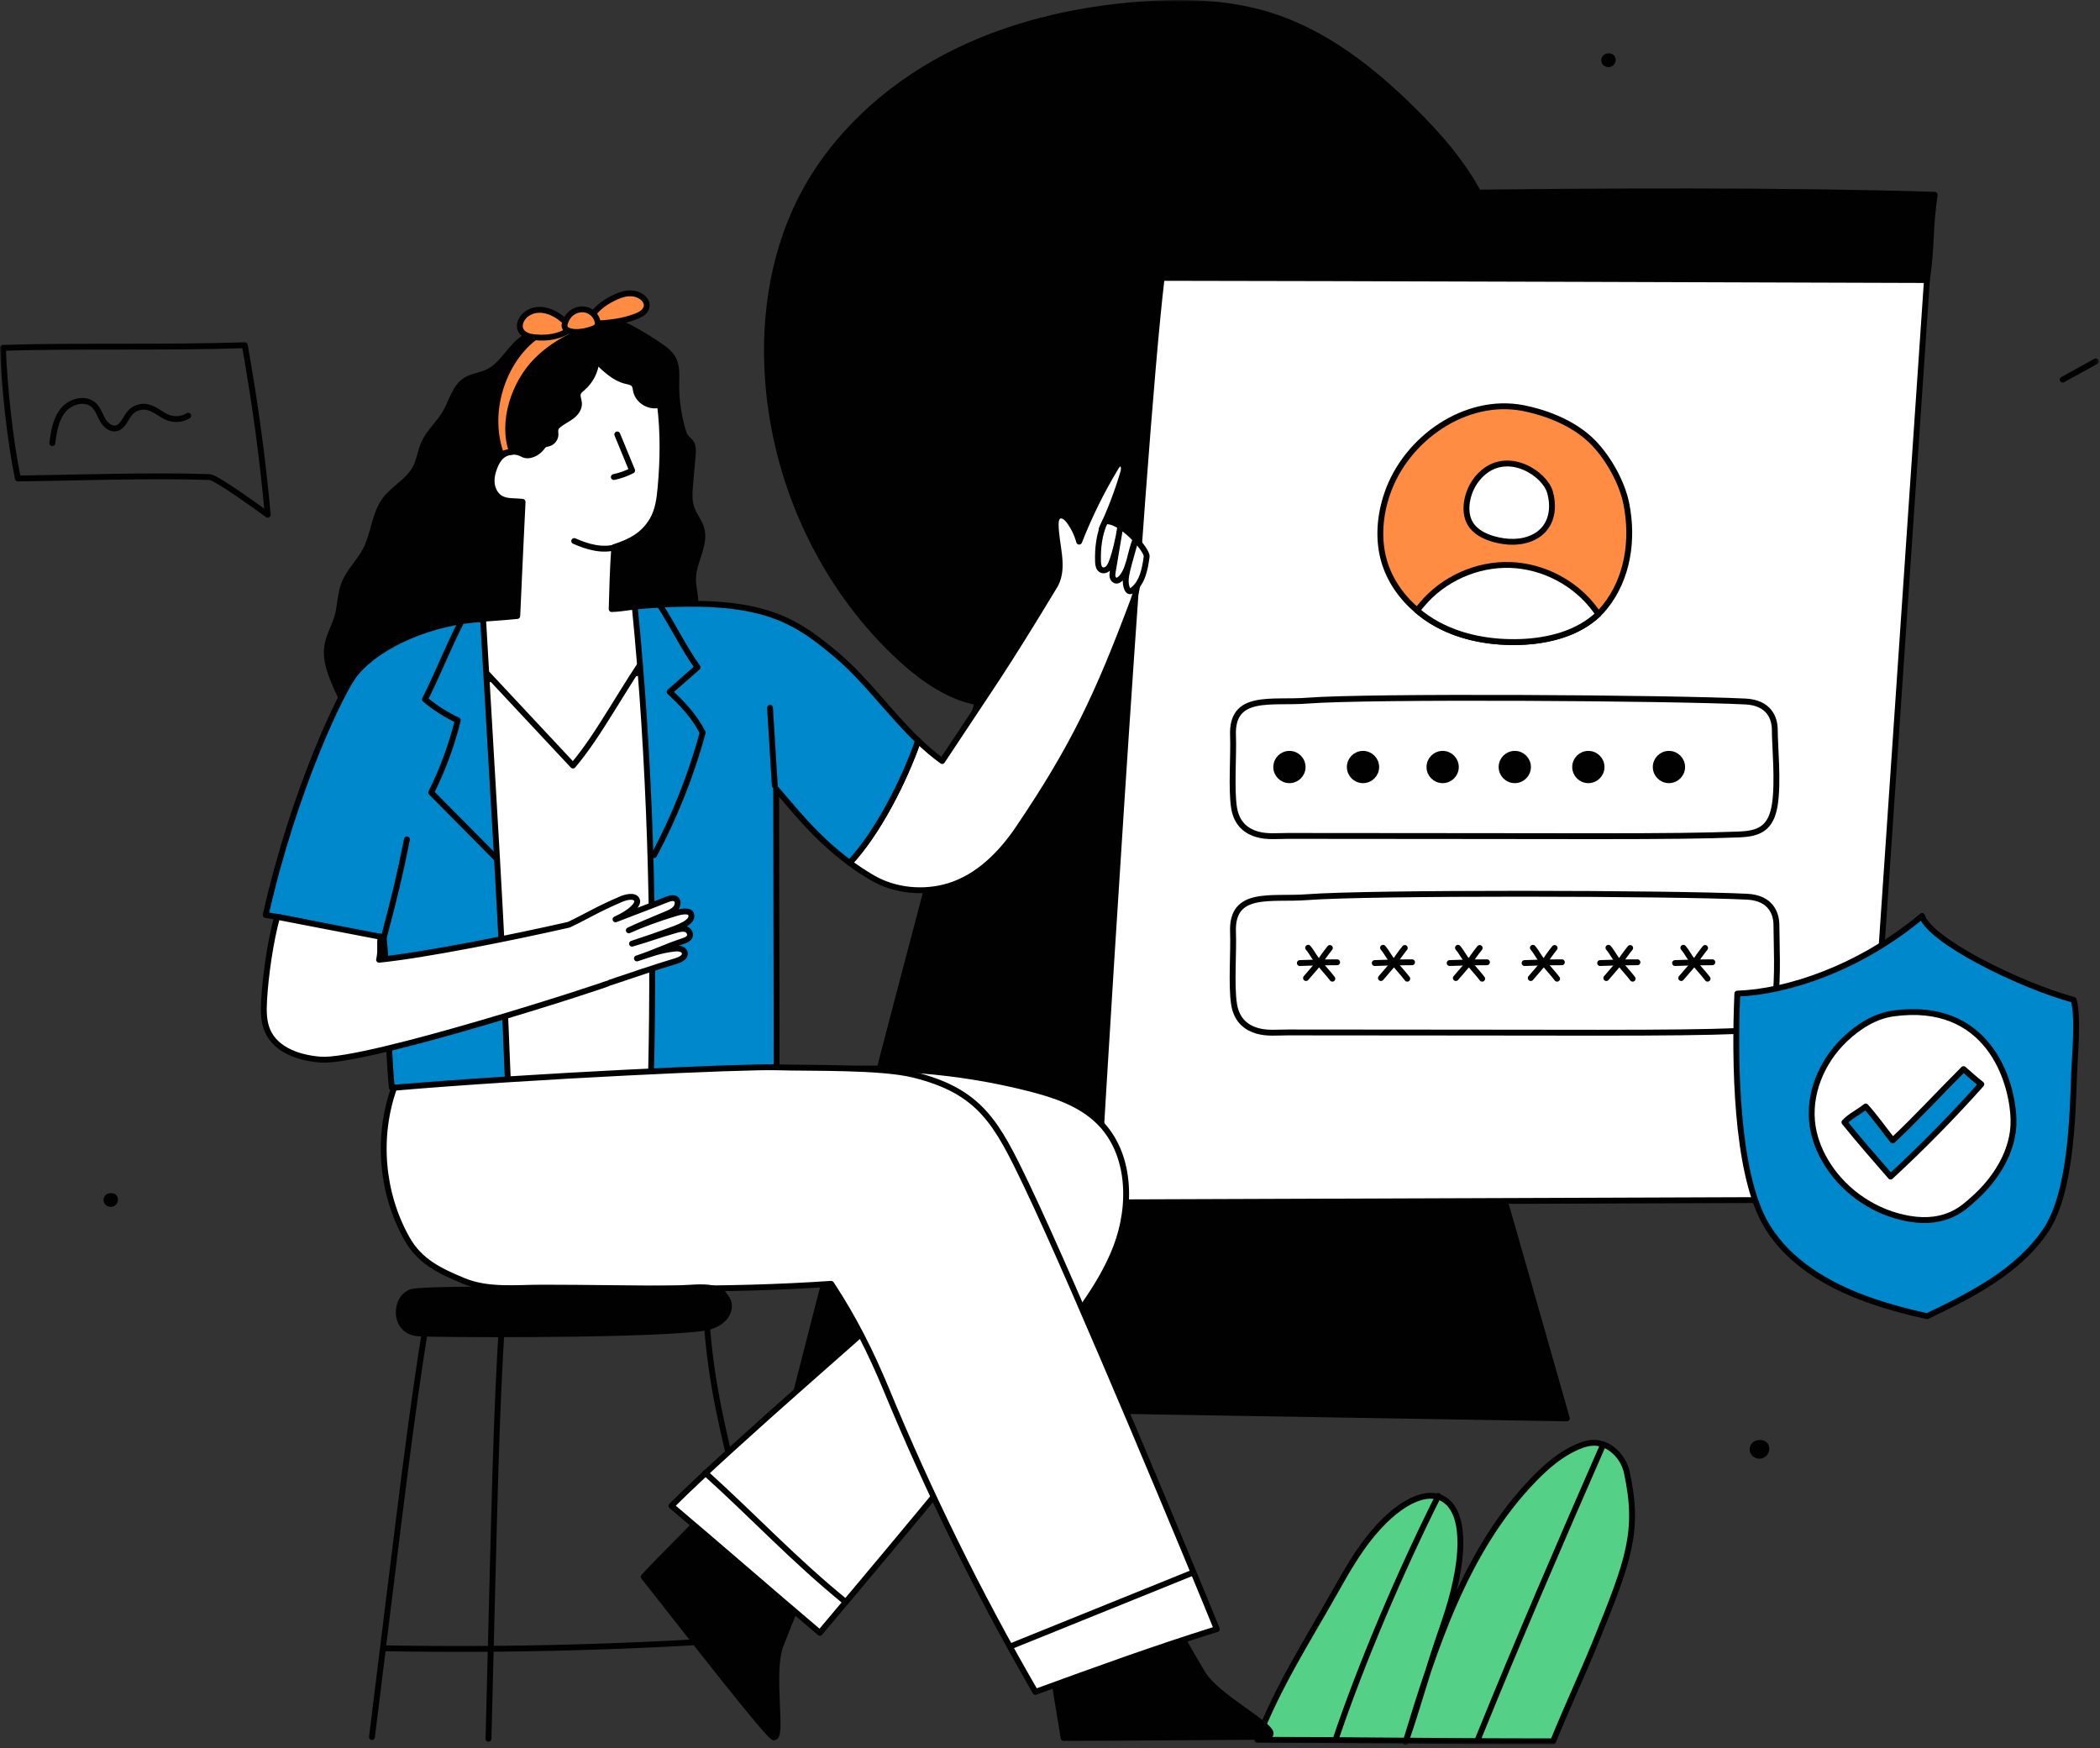 <svg width="537" height="447" viewBox="0 0 537 447" fill="none" xmlns="http://www.w3.org/2000/svg">
<rect x="0" y="0" width="537" height="447" fill="#333333" stroke="none"/>
<g clip-path="url(#clip0_183_1263)">
<mask id="mask0_183_1263" style="mask-type:luminance" maskUnits="userSpaceOnUse" x="0" y="0" width="537" height="447">
<path d="M536.696 0H0V446.231H536.696V0Z" fill="white"/>
</mask>
<g mask="url(#mask0_183_1263)">
<path d="M346.916 177.364C370.854 156.793 383.201 125.041 385.422 93.557C386.419 79.42 385.457 64.754 379.386 51.948C375.041 42.782 368.275 34.978 361.047 27.862C350.531 17.509 338.494 8.149 324.385 3.824C313.91 0.613 302.746 0.322 291.82 1.132C274.427 2.421 257.08 6.51 241.662 14.664C226.245 22.818 212.827 35.206 204.902 50.743C197.195 65.853 194.94 83.378 196.659 100.252C199.288 126.059 211.292 150.946 230.411 168.478C236.043 173.643 242.894 178.39 249.991 179.557C236.961 225.367 202.709 359.407 202.709 359.407L400.661 362.708C400.661 362.708 362.545 228.269 346.917 177.363L346.916 177.364Z" fill="#010101" stroke="#010101" stroke-width="1.5" stroke-linecap="round" stroke-linejoin="round"/>
<path d="M492.743 71.611C494.071 62.538 493.397 58.878 494.725 49.804C418.98 47.421 299.894 50.717 299.894 50.717L297.18 71.329C297.18 71.329 413.591 71.557 492.743 71.611Z" fill="#010101" stroke="#010101" stroke-width="1.5" stroke-linecap="round" stroke-linejoin="round"/>
<path d="M297.054 71.057C291.601 116.628 280.414 307.483 280.414 307.483L476.749 306.781L492.744 71.611C492.744 71.611 327.607 71.057 297.055 71.057H297.054Z" fill="white" stroke="#010101" stroke-width="1.5" stroke-linecap="round" stroke-linejoin="round"/>
<path d="M527.454 97.075C530.285 95.518 533.116 93.961 535.947 92.404" stroke="#010101" stroke-width="1.5" stroke-linecap="round" stroke-linejoin="round"/>
<path d="M410.388 155.219C409.87 155.869 409.312 156.478 408.712 157.047C403.573 161.972 395.977 163.922 388.756 164.166C381.475 164.41 374.03 163.161 367.622 159.698C365.753 158.693 363.976 157.474 362.351 156.083C358.411 152.732 355.344 148.375 353.922 143.419C352.317 137.823 352.846 131.75 354.734 126.246C359.558 112.109 374.811 101.527 389.476 104.351C393.944 105.214 402.12 107.641 407.532 113.288C411.371 117.299 414.793 123.393 415.88 128.836C417.718 138.006 416.256 147.938 410.386 155.22L410.388 155.219Z" fill="#FF8C42" stroke="#010101" stroke-width="1.5" stroke-linecap="round" stroke-linejoin="round"/>
<path d="M408.712 157.047C403.573 161.972 395.977 163.922 388.756 164.166C381.475 164.41 374.03 163.161 367.622 159.698C365.753 158.693 363.976 157.474 362.351 156.083C362.757 155.606 363.184 155.098 363.641 154.55C369.095 148.03 377.645 144.202 386.146 144.476C394.656 144.74 402.943 149.107 407.97 155.972C408.224 156.327 408.478 156.683 408.711 157.048L408.712 157.047Z" fill="white" stroke="#010101" stroke-width="1.5" stroke-linecap="round" stroke-linejoin="round"/>
<path d="M379.332 120.775C377.107 122.642 375.617 125.335 375.145 128.2C374.831 130.106 374.962 132.153 375.927 133.826C377.18 135.999 379.62 137.208 382.037 137.88C385.35 138.8 389.023 138.906 392.115 137.401C396.502 135.266 397.684 130.554 396.356 125.86C395.028 121.166 385.973 115.204 379.333 120.775H379.332Z" fill="white" stroke="#010101" stroke-width="1.5" stroke-linecap="round" stroke-linejoin="round"/>
<path d="M315.567 206.555C314.801 201.768 315.502 192.975 315.3 188.131C314.848 177.275 325.128 179.882 334.276 179.17C350.053 177.943 427.049 178.446 446.315 179.386C452.398 179.683 453.843 183.653 453.843 186.661C453.843 190.768 454.772 199.914 453.843 205.8C452.88 211.899 449.779 213.187 444.719 213.388C427.057 214.087 404.534 213.762 329.321 213.762C326.701 213.762 324.029 214.08 321.511 213.356C318.993 212.631 316.264 210.915 315.567 206.555Z" fill="white" stroke="#010101" stroke-width="1.5" stroke-linecap="round" stroke-linejoin="round"/>
<path d="M315.567 256.807C314.801 252.02 315.502 243.227 315.3 238.383C314.848 227.527 325.128 230.134 334.276 229.422C350.053 228.195 427.462 228.364 446.728 229.304C452.811 229.601 454.256 233.571 454.256 236.579C454.256 240.686 454.772 250.166 453.843 256.052C452.88 262.151 449.779 263.439 444.719 263.64C427.057 264.339 404.534 264.014 329.321 264.014C326.701 264.014 324.029 264.332 321.511 263.608C318.993 262.883 316.264 261.166 315.567 256.806V256.807Z" fill="white" stroke="#010101" stroke-width="1.5" stroke-linecap="round" stroke-linejoin="round"/>
<path d="M329.726 199.516C331.589 199.516 333.1 198.005 333.1 196.142C333.1 194.279 331.589 192.768 329.726 192.768C327.863 192.768 326.352 194.279 326.352 196.142C326.352 198.005 327.863 199.516 329.726 199.516Z" fill="#010101" stroke="#010101" stroke-width="1.5" stroke-linecap="round" stroke-linejoin="round"/>
<path d="M348.54 199.516C350.403 199.516 351.914 198.005 351.914 196.142C351.914 194.279 350.403 192.768 348.54 192.768C346.677 192.768 345.166 194.279 345.166 196.142C345.166 198.005 346.677 199.516 348.54 199.516Z" fill="#010101" stroke="#010101" stroke-width="1.5" stroke-linecap="round" stroke-linejoin="round"/>
<path d="M368.909 199.516C370.772 199.516 372.283 198.005 372.283 196.142C372.283 194.279 370.772 192.768 368.909 192.768C367.046 192.768 365.535 194.279 365.535 196.142C365.535 198.005 367.046 199.516 368.909 199.516Z" fill="#010101" stroke="#010101" stroke-width="1.5" stroke-linecap="round" stroke-linejoin="round"/>
<path d="M387.352 199.516C389.215 199.516 390.726 198.005 390.726 196.142C390.726 194.279 389.215 192.768 387.352 192.768C385.489 192.768 383.978 194.279 383.978 196.142C383.978 198.005 385.489 199.516 387.352 199.516Z" fill="#010101" stroke="#010101" stroke-width="1.5" stroke-linecap="round" stroke-linejoin="round"/>
<path d="M406.166 199.516C408.029 199.516 409.54 198.005 409.54 196.142C409.54 194.279 408.029 192.768 406.166 192.768C404.303 192.768 402.792 194.279 402.792 196.142C402.792 198.005 404.303 199.516 406.166 199.516Z" fill="#010101" stroke="#010101" stroke-width="1.5" stroke-linecap="round" stroke-linejoin="round"/>
<path d="M426.771 199.516C428.634 199.516 430.145 198.005 430.145 196.142C430.145 194.279 428.634 192.768 426.771 192.768C424.908 192.768 423.397 194.279 423.397 196.142C423.397 198.005 424.908 199.516 426.771 199.516Z" fill="#010101" stroke="#010101" stroke-width="1.5" stroke-linecap="round" stroke-linejoin="round"/>
<path d="M332.387 246.273C335.564 246.129 338.744 246.062 341.924 246.073" stroke="#010101" stroke-width="1.5" stroke-linecap="round" stroke-linejoin="round"/>
<path d="M333.966 250.112C335.089 248.808 336.211 247.503 337.334 246.199C338.441 247.677 339.641 248.861 340.701 250.275" stroke="#010101" stroke-width="1.5" stroke-linecap="round" stroke-linejoin="round"/>
<path d="M334.51 242.366C335.712 243.795 336.005 244.87 337.333 246.198C337.725 245.562 339.024 243.701 340.068 242.419" stroke="#010101" stroke-width="1.5" stroke-linecap="round" stroke-linejoin="round"/>
<path d="M351.543 246.273C354.72 246.129 357.9 246.062 361.08 246.073" stroke="#010101" stroke-width="1.5" stroke-linecap="round" stroke-linejoin="round"/>
<path d="M353.122 250.112C354.245 248.808 355.367 247.503 356.49 246.199C357.597 247.677 358.797 248.861 359.857 250.275" stroke="#010101" stroke-width="1.5" stroke-linecap="round" stroke-linejoin="round"/>
<path d="M353.666 242.366C354.868 243.795 355.161 244.87 356.489 246.198C356.881 245.562 358.18 243.701 359.224 242.419" stroke="#010101" stroke-width="1.5" stroke-linecap="round" stroke-linejoin="round"/>
<path d="M370.699 246.273C373.876 246.129 377.056 246.062 380.236 246.073" stroke="#010101" stroke-width="1.5" stroke-linecap="round" stroke-linejoin="round"/>
<path d="M372.278 250.112C373.401 248.808 374.523 247.503 375.646 246.199C376.753 247.677 377.953 248.861 379.013 250.275" stroke="#010101" stroke-width="1.5" stroke-linecap="round" stroke-linejoin="round"/>
<path d="M372.822 242.366C374.024 243.795 374.317 244.87 375.645 246.198C376.037 245.562 377.336 243.701 378.38 242.419" stroke="#010101" stroke-width="1.5" stroke-linecap="round" stroke-linejoin="round"/>
<path d="M389.855 246.273C393.032 246.129 396.212 246.062 399.392 246.073" stroke="#010101" stroke-width="1.5" stroke-linecap="round" stroke-linejoin="round"/>
<path d="M391.434 250.112C392.557 248.808 393.679 247.503 394.802 246.199C395.909 247.677 397.109 248.861 398.169 250.275" stroke="#010101" stroke-width="1.5" stroke-linecap="round" stroke-linejoin="round"/>
<path d="M391.978 242.366C393.18 243.795 393.473 244.87 394.801 246.198C395.193 245.562 396.492 243.701 397.536 242.419" stroke="#010101" stroke-width="1.5" stroke-linecap="round" stroke-linejoin="round"/>
<path d="M409.178 246.273C412.355 246.129 415.535 246.062 418.715 246.073" stroke="#010101" stroke-width="1.5" stroke-linecap="round" stroke-linejoin="round"/>
<path d="M410.756 250.112C411.879 248.808 413.001 247.503 414.124 246.199C415.231 247.677 416.431 248.861 417.491 250.275" stroke="#010101" stroke-width="1.5" stroke-linecap="round" stroke-linejoin="round"/>
<path d="M411.301 242.366C412.503 243.795 412.796 244.87 414.124 246.198C414.516 245.562 415.815 243.701 416.859 242.419" stroke="#010101" stroke-width="1.5" stroke-linecap="round" stroke-linejoin="round"/>
<path d="M428.334 246.273C431.511 246.129 434.691 246.062 437.871 246.073" stroke="#010101" stroke-width="1.5" stroke-linecap="round" stroke-linejoin="round"/>
<path d="M429.912 250.112C431.035 248.808 432.157 247.503 433.28 246.199C434.387 247.677 435.587 248.861 436.647 250.275" stroke="#010101" stroke-width="1.5" stroke-linecap="round" stroke-linejoin="round"/>
<path d="M430.457 242.366C431.659 243.795 431.952 244.87 433.28 246.198C433.672 245.562 434.971 243.701 436.015 242.419" stroke="#010101" stroke-width="1.5" stroke-linecap="round" stroke-linejoin="round"/>
<path d="M321.535 444.901C326.841 431.158 334.104 419.949 341.34 407.117C344.266 401.929 347.215 396.707 351.046 392.146C366.279 374.018 381.065 381.233 369.044 415.686C364.751 427.99 362.799 435.803 359.423 445.481C366.805 421.361 374.752 396.261 392.348 378.187C395.558 374.89 399.126 371.826 403.348 369.996C404.979 369.289 406.758 368.769 408.519 369.008C412.2 369.508 415.225 372.9 416.009 376.531C419.283 391.695 416.498 398.954 407.941 420.064C404.841 427.713 400.757 436.404 397.154 445.291C365.885 445.291 343.372 444.9 321.535 444.9V444.901Z" fill="#55D087" stroke="#010101" stroke-width="1.5" stroke-linecap="round" stroke-linejoin="round"/>
<path d="M341.501 444.901C348.293 424.794 358.279 401.512 367.794 382.542" stroke="#010101" stroke-width="1.5" stroke-linecap="round" stroke-linejoin="round"/>
<path d="M377.928 444.782C388.244 419.326 398.952 394.548 409.965 369.385" stroke="#010101" stroke-width="1.5" stroke-linecap="round" stroke-linejoin="round"/>
<path d="M181.928 168.094C170.941 162.453 158.008 162.57 145.66 162.816C135.422 163.02 124.908 163.278 115.439 167.177C113.841 167.835 112.223 168.641 111.172 170.014C110.073 171.45 109.737 173.316 109.516 175.111C107.481 191.613 115.381 260.843 119.611 277.558C138.378 276.983 151.66 275.068 170.427 274.492C171.48 274.46 177.534 187.814 181.929 168.095L181.928 168.094Z" fill="white" stroke="#010101" stroke-width="1.5" stroke-linecap="round" stroke-linejoin="round"/>
<path d="M143.919 82.573C139.973 83.574 135.87 84.656 132.8 87.329C129.937 89.822 128.111 93.588 124.671 95.192C122.844 96.044 120.71 96.195 119.02 97.294C116.289 99.07 115.559 102.664 113.933 105.487C112.336 108.258 109.756 110.414 108.444 113.331C107.505 115.419 107.27 117.791 106.178 119.803C104.394 123.091 100.665 124.851 98.448 127.863C95.745 131.535 95.643 136.517 93.549 140.567C91.944 143.671 89.209 146.143 87.978 149.413C86.995 152.023 87.061 154.911 86.308 157.596C85.589 160.161 84.131 162.508 83.705 165.138C83.096 168.897 84.664 172.63 86.197 176.115C86.847 177.592 87.526 179.111 88.698 180.22C90.635 182.052 93.531 182.411 96.196 182.32C101.887 182.126 107.395 180.328 112.721 178.312C120.148 175.501 127.553 172.197 135.465 171.519C146.648 170.562 158.493 174.867 168.835 170.507C170.905 169.634 172.876 168.395 174.239 166.608C175.446 165.024 176.111 163.104 176.346 161.103C177.508 158.65 178.009 155.887 177.783 153.182C177.631 151.361 177.156 149.562 177.223 147.736C177.382 143.409 180.546 139.237 179.321 135.084C178.791 133.287 177.492 131.809 176.854 130.047C176.133 128.056 176.309 125.868 176.493 123.759C176.705 121.337 176.917 118.915 177.129 116.494C177.231 115.332 177.304 114.057 176.622 113.11C176.256 112.601 175.707 112.247 175.33 111.746C174.983 111.285 174.799 110.724 174.633 110.171C173.448 106.225 172.873 102.096 172.932 97.976C172.962 95.874 173.132 93.651 172.15 91.792C171.318 90.216 169.785 89.155 168.31 88.156C166.082 86.648 163.171 84.862 160.778 83.632C154.441 80.376 145.798 82.093 143.919 82.57V82.573Z" fill="#010101" stroke="#010101" stroke-width="1.5" stroke-linecap="round" stroke-linejoin="round"/>
<path d="M133.575 116.093C131.938 115.152 129.716 115.365 128.288 116.6C127.433 117.339 126.881 118.367 126.466 119.418C125.918 120.805 125.574 122.309 125.765 123.788C125.956 125.267 126.744 126.717 128.039 127.457C129.631 128.366 131.608 128.069 133.633 128.337C133.167 138.222 132.7 147.541 132.273 157.526C128.06 157.963 123.824 158.135 119.611 158.572C119.723 161.245 119.858 164.748 119.877 167.268C128.773 176.786 137.67 186.303 146.511 195.765C153.283 187.848 159.189 176.067 167.264 164.736C167.134 159.107 166.648 160.839 165.808 155.208C162.335 154.726 159.931 155.664 156.41 155.748C156.604 149.771 156.619 146.62 157.076 139.902C161.281 138.527 164.523 136.854 166.788 133.055C168.275 130.562 168.657 127.58 168.918 124.689C169.548 117.713 169.66 110.691 168.771 103.468C166.253 104.315 163.192 102.564 162.646 99.964C162.526 99.395 162.499 98.772 162.144 98.311C161.685 97.717 160.855 97.602 160.124 97.431C157.347 96.782 155.12 94.775 152.513 92.232C152.306 94.893 151.005 97.452 148.978 99.189C148.531 99.572 148.028 99.947 147.824 100.5C147.515 101.341 148.006 102.25 148.055 103.144C148.127 104.458 147.226 105.641 146.179 106.439C145.132 107.237 143.907 107.782 142.885 108.611C142.535 108.895 142.198 109.231 142.07 109.662C141.925 110.146 142.065 110.665 142.047 111.169C142.011 112.171 141.28 113.109 140.318 113.389C139.94 113.499 139.527 113.52 139.194 113.728C138.885 113.921 138.69 114.247 138.463 114.533C137.428 115.838 135.254 117.058 133.575 116.093Z" fill="white" stroke="#010101" stroke-width="1.5" stroke-linecap="round" stroke-linejoin="round"/>
<path d="M100.194 278.081C98.964 265.269 99.35 252.458 98.12 239.646C90.058 238.827 77.746 235.401 67.939 233.985C75.222 201.667 87.49 176.455 90.743 172.404C96.877 164.764 110.809 158.835 123.529 158.312C125.71 196.776 128.456 238.634 129.898 277.146C119.871 277.558 109.843 277.971 100.194 278.082V278.081Z" fill="#0088CC" stroke="#010101" stroke-width="1.5" stroke-linecap="round" stroke-linejoin="round"/>
<path d="M290.872 145.926C290.197 141.112 286.016 137.547 281.685 135.34C283.912 130.642 285.787 125.751 287.255 120.741C287.506 119.886 287.467 118.593 286.578 118.528C286.029 118.488 285.629 119.019 285.344 119.49C281.681 125.548 278.535 131.919 275.953 138.51C275.433 136.561 274.528 134.716 273.306 133.111C272.692 132.304 271.659 131.487 270.767 131.969C270.085 132.338 269.953 133.25 269.954 134.026C269.965 139.261 272.298 144.852 269.881 149.496C256.211 172.098 254.692 173.727 240.926 194.609C238.731 193.03 236.7 191.273 234.761 189.416C231.231 199.606 224.465 212.924 217.27 220.639C219.081 221.977 221.008 223.271 223.086 224.479C228.89 227.853 236.252 228.529 242.672 226.567C250.145 224.284 256.034 218.329 260.412 211.857C274.561 190.939 280.762 177.654 289.669 153.916C290.623 151.373 291.248 148.616 290.871 145.926H290.872Z" fill="white" stroke="#010101" stroke-width="1.5" stroke-linecap="round" stroke-linejoin="round"/>
<path d="M213.747 167.331C202.595 157.992 193.953 152.338 162.314 155.098C166.207 194.277 167.404 235.417 166.478 274.81C176.801 273.91 187.7 273.473 198.593 272.931C198.593 246.999 198.473 226.183 198.473 201.756C202.683 206.527 208.483 214.145 217.272 220.641C224.467 212.926 231.233 199.608 234.763 189.418C227.399 182.364 221.457 173.788 213.748 167.333L213.747 167.331Z" fill="#0088CC" stroke="#010101" stroke-width="1.5" stroke-linecap="round" stroke-linejoin="round"/>
<path d="M117.712 159.443C114.414 165.925 111.964 172.355 108.665 178.837C111.215 180.977 114.047 182.781 117.066 184.185C115.489 190.568 113.204 196.776 110.269 202.659C115.873 208.322 121.478 213.985 127.082 219.647" stroke="#010101" stroke-width="1.5" stroke-linecap="round" stroke-linejoin="round"/>
<path d="M179.576 387.749C175.81 391.868 168.367 399.097 164.601 403.216C177.705 419.852 196.03 443.446 197.757 444.202C200.46 445.385 196.886 427.743 199.583 420.811C200.317 418.925 202.8 412.424 203.763 410.644C205.634 407.185 189.399 392.576 179.575 387.749H179.576Z" fill="#010101" stroke="#010101" stroke-width="1.5" stroke-linecap="round" stroke-linejoin="round"/>
<path d="M168.64 154.619C171.842 159.49 175.044 166.057 178.385 170.646C176.004 172.736 173.622 174.826 171.241 176.916C174.516 179.949 177.572 183.218 179.698 187.348C176.733 198.206 172.554 208.733 167.263 218.668" stroke="#010101" stroke-width="1.5" stroke-linecap="round" stroke-linejoin="round"/>
<path d="M198.129 200.88C197.72 194.253 197.311 187.626 196.902 180.999" stroke="#010101" stroke-width="1.5" stroke-linecap="round" stroke-linejoin="round"/>
<path d="M157.846 111.096C159.113 114.172 160.38 117.248 161.646 120.323C160.171 121.087 158.593 121.65 156.968 121.991" stroke="#010101" stroke-width="1.5" stroke-linecap="round" stroke-linejoin="round"/>
<path d="M109.165 337.141C104.888 363.645 103.014 380.543 95.113 444.203" stroke="#010101" stroke-width="1.5" stroke-linecap="round" stroke-linejoin="round"/>
<path d="M128.453 336.71C126.782 363.505 126.565 380.505 124.912 444.632" stroke="#010101" stroke-width="1.5" stroke-linecap="round" stroke-linejoin="round"/>
<path d="M180.628 337.141C183.142 372.501 193.417 383.133 197.758 444.203" stroke="#010101" stroke-width="1.5" stroke-linecap="round" stroke-linejoin="round"/>
<path d="M98.578 421.504C130.847 422.067 163.142 421.172 195.331 418.823" stroke="#010101" stroke-width="1.5" stroke-linecap="round" stroke-linejoin="round"/>
<path d="M146.835 138.354C150.214 139.85 154.039 140.958 157.575 139.88" stroke="#010101" stroke-width="1.5" stroke-linecap="round" stroke-linejoin="round"/>
<path d="M98.199 239.555C100.804 229.628 102.062 224.713 104.068 214.647" stroke="#010101" stroke-width="1.5" stroke-linecap="round" stroke-linejoin="round"/>
<path d="M269.267 427.903C270.172 433.41 271.077 438.917 271.983 444.424C285.783 444.424 317.711 444.138 322.504 444.138C331.777 444.138 311.768 435.153 307.451 427.829C306.423 426.085 302.854 420.112 302.051 418.254C300.491 414.644 279.138 423.171 269.267 427.902V427.903Z" fill="#010101" stroke="#010101" stroke-width="1.5" stroke-linecap="round" stroke-linejoin="round"/>
<path d="M128.171 116.31C124.476 106.089 128.115 94.879 134.11 88.615C138.121 84.424 143.648 81.599 149.44 81.273C152.537 81.099 155.626 81.619 158.699 81.82C150.766 83.436 142.854 86.499 137.165 92.259C131.476 98.019 128.184 107.911 130.936 115.524C129.272 115.697 128.906 115.874 128.171 116.31Z" fill="#FF8C42" stroke="#010101" stroke-width="1.5" stroke-linecap="round" stroke-linejoin="round"/>
<path d="M150.76 81.942C151.844 79.34 154.257 77.522 156.778 76.262C158.04 75.632 159.384 75.101 160.792 75.02C162.2 74.939 163.69 75.362 164.65 76.396C165.067 76.846 165.38 77.423 165.39 78.037C165.401 78.727 165.027 79.381 164.515 79.845C164.003 80.309 163.366 80.607 162.726 80.864C159.214 82.273 155.375 82.618 151.594 82.786C151.236 82.802 150.435 82.723 150.76 81.942Z" fill="#FF8C42" stroke="#010101" stroke-width="1.5" stroke-linecap="round" stroke-linejoin="round"/>
<path d="M207.341 273.922C225.974 272.217 244.895 273.696 263.037 278.275C269.561 279.921 276.252 282.122 281.033 286.856C289.163 294.908 289.499 308.309 285.385 318.986C281.27 329.663 273.565 338.477 266.842 347.736C259.47 357.89 232.605 390.385 209.649 417.541C195.141 405.238 186.407 397.548 171.704 385.08C187.569 369.215 225.586 336.811 225.7 336.047C225.788 335.454 216.255 289.549 207.341 273.922Z" fill="white" stroke="#010101" stroke-width="1.5" stroke-linecap="round" stroke-linejoin="round"/>
<path d="M180.353 376.64C193.132 388.191 202.911 398.813 216.274 409.684" stroke="#010101" stroke-width="1.5" stroke-linecap="round" stroke-linejoin="round"/>
<path d="M146.343 83.956C145.098 82.714 143.82 81.479 142.316 80.566C140.812 79.653 139.047 79.076 137.298 79.269C135.549 79.462 133.846 80.524 133.18 82.153C132.934 82.756 132.835 83.44 133.025 84.064C133.262 84.843 133.925 85.437 134.669 85.769C135.413 86.101 136.236 86.204 137.047 86.272C139.863 86.508 142.989 86.254 146.343 83.956Z" fill="#FF8C42" stroke="#010101" stroke-width="1.5" stroke-linecap="round" stroke-linejoin="round"/>
<path d="M152.852 82.482C152.66 81.045 151.57 79.783 150.196 79.32C148.822 78.857 147.226 79.182 146.099 80.095C145.22 80.807 144.634 81.85 144.391 82.941C144.262 83.52 144.529 84.15 145.06 84.416C147.636 85.706 151.82 84.054 152.186 83.827C152.565 83.592 152.947 83.196 152.852 82.482Z" fill="#FF8C42" stroke="#010101" stroke-width="1.5" stroke-linecap="round" stroke-linejoin="round"/>
<path d="M100.79 278.154C96.305 290.682 97.524 305.129 104.045 316.728C107.321 322.555 112.347 324.977 118.524 327.536C124.824 330.146 131.897 329.274 138.717 329.274C161.24 329.274 184.224 330.232 212.54 328.296C218.286 337.021 222.663 345.713 226.657 355.366C237.54 381.664 250.086 407.273 264.773 432.649C279.783 427.175 294.792 421.701 311.157 416.58C304.968 401.318 275.221 329.642 262.487 303.024C254.884 287.131 250.687 279.081 233.696 274.844C225.173 272.719 207.374 273.203 198.594 272.93C190.373 272.674 136.672 275.082 100.792 278.154H100.79Z" fill="white" stroke="#010101" stroke-width="1.5" stroke-linecap="round" stroke-linejoin="round"/>
<path d="M258.389 421.013C273.831 414.769 289.273 408.525 304.716 402.281" stroke="#010101" stroke-width="1.5" stroke-linecap="round" stroke-linejoin="round"/>
<path d="M176.691 329.284C184.353 328.744 184.859 330.649 185.874 332.147C186.383 332.899 186.51 333.869 186.337 334.76C185.986 336.577 184.486 338.002 182.795 338.754C181.104 339.506 179.226 339.696 177.383 339.87C159.201 341.595 110.716 341.232 107.026 340.974C100.433 340.513 100.782 331.856 105.202 330.401C108.961 329.163 163.829 330.189 176.691 329.282V329.284Z" fill="#010101" stroke="#010101" stroke-width="1.5" stroke-linecap="round" stroke-linejoin="round"/>
<path d="M282.593 133.366C281.069 136.418 280.661 140.289 280.783 143.698C280.811 144.481 280.975 145.403 281.683 145.739C282.223 145.996 282.893 145.781 283.329 145.372C283.765 144.963 284.015 144.399 284.237 143.844C285.154 141.553 286.078 137.455 286.426 135.013C285.895 138.167 285.081 143.018 284.55 146.173C284.471 146.644 284.392 147.132 284.517 147.593C284.642 148.054 285.033 148.479 285.51 148.483C285.835 148.486 286.131 148.299 286.381 148.092C288.793 146.097 289.048 140.932 290.357 138.089C289.844 140.158 288.765 143.641 288.287 145.719C287.92 147.315 287.584 149.04 288.23 150.544C288.363 150.854 288.592 151.184 288.929 151.203C289.143 151.215 289.341 151.095 289.516 150.97C292.133 149.095 292.779 145.542 293.216 142.352C293.462 140.554 286.221 132.564 282.592 133.367L282.593 133.366Z" fill="white" stroke="#010101" stroke-width="1.5" stroke-linecap="round" stroke-linejoin="round"/>
<path d="M68.465 131.628C67.198 117.468 65.273 103.366 62.603 88.284C42.027 88.96 19.129 88.348 0.75 88.952C1.093 98.846 2.564 112.67 4.579 122.363C19.306 122.162 38.848 121.486 53.567 121.991C55.311 122.051 66.101 129.956 68.465 131.628Z" stroke="#010101" stroke-width="1.5" stroke-linecap="round" stroke-linejoin="round"/>
<path d="M13.365 113.329C13.768 110.359 14.241 107.223 16.137 104.901C18.033 102.579 21.872 101.573 24.039 103.644C25.082 104.641 25.519 106.095 26.229 107.352C26.939 108.609 28.222 109.794 29.642 109.537C31.451 109.209 32.045 106.962 33.253 105.576C34.294 104.382 35.982 103.79 37.541 104.073C39.632 104.453 41.213 106.206 43.228 106.88C44.84 107.419 46.687 107.201 48.13 106.303" stroke="#010101" stroke-width="1.5" stroke-linecap="round" stroke-linejoin="round"/>
<path d="M530.261 255.682C516.014 251.812 493.29 240.352 491.499 234.231C475.503 247.628 456.923 253.669 444.261 254.086C443.496 271.587 443.956 298.921 451.126 312.259C456.067 321.452 465.4 327.534 475.105 331.373C480.906 333.668 486.967 335.304 492.807 336.57C504.22 331.115 516.109 325.096 523.157 314.591C529.516 305.113 529.996 285.918 530.381 274.51C530.515 270.545 531.538 260.117 530.261 255.681V255.682Z" fill="#0088CC" stroke="#010101" stroke-width="1.5" stroke-linecap="round" stroke-linejoin="round"/>
<path d="M484.14 259.163C479.439 259.813 475.199 262.521 471.761 265.793C465.789 271.475 462.247 279.958 463.535 288.1C464.097 291.649 465.531 295.031 467.491 298.044C472.121 305.161 479.806 310.213 488.173 311.649C497.859 313.311 502.342 308.618 504.471 306.764C510.111 301.851 515.102 294.402 514.883 286.295C514.608 276.112 508.218 255.835 484.14 259.164V259.163Z" fill="white" stroke="#010101" stroke-width="1.5" stroke-linecap="round" stroke-linejoin="round"/>
<path d="M506.653 277.266C499.306 285.502 491.56 293.383 483.452 300.87C479.373 296.188 475.294 291.505 471.647 286.982C473.317 285.26 474.998 284.607 477.085 282.957C479.304 285.373 481.536 288.561 483.992 291.638C490.081 285.957 494.891 280.606 502.108 273.389C503.605 274.723 505.102 276.058 506.653 277.266Z" fill="#0088CC" stroke="#010101" stroke-width="1.5" stroke-linecap="round" stroke-linejoin="round"/>
<path d="M27.874 305.929C27.332 306.099 27.062 306.817 27.325 307.321C27.588 307.825 28.288 308.025 28.797 307.772C29.302 307.521 29.564 306.848 29.324 306.338C29.084 305.828 28.418 305.758 27.874 305.929Z" fill="#010101" stroke="#010101" stroke-width="1.5" stroke-linecap="round" stroke-linejoin="round"/>
<path d="M449.207 369.122C448.334 369.396 447.9 370.551 448.323 371.362C448.746 372.173 449.872 372.495 450.691 372.087C451.503 371.682 451.926 370.601 451.538 369.78C451.15 368.959 450.082 368.847 449.207 369.122Z" fill="#010101" stroke="#010101" stroke-width="1.5" stroke-linecap="round" stroke-linejoin="round"/>
<path d="M175.388 237.624C174.573 237.357 173.638 237.607 172.764 237.857C168.108 239.187 166.271 239.978 161.618 241.319C166.228 239.798 168.069 239.147 169.995 238.442C173.356 237.21 177.624 235.9 176.677 233.629C176.16 232.741 174.12 233.117 173.064 233.432C168.153 234.897 163.821 236.531 160.801 237.907C162.743 236.956 167.156 235.105 170.462 233.729C171.296 233.382 172.171 233.005 172.762 232.301C173.354 231.596 173.52 230.457 172.875 229.936C172.245 229.427 171.256 229.736 170.437 230.062C165.008 232.226 162.032 233.288 157.397 235.095C161.565 233.212 163.204 231.223 162.924 230.286C162.452 228.7 159.885 229.461 158.677 229.987C152.221 232.795 150.291 234.174 145.462 236.468C131.176 239.725 108.921 244.2 96.938 245.429C97.476 242.998 97.013 241.773 97.316 239.554C85.342 237.241 79.739 236.165 70.867 234.452C69.161 240.593 67.878 249.515 67.529 255.879C67.382 258.556 67.377 261.346 68.498 263.782C70.734 268.645 76.655 270.57 81.993 270.968C93.59 271.833 155.491 251.769 155.986 251.265C161.554 249.39 167.095 247.491 172.843 245.761C173.868 245.452 175.253 244.81 175.119 243.777C174.97 242.627 173.588 242.45 172.457 242.58C168.65 243.018 166.592 243.898 162.87 245.092C167.974 243.372 169.692 242.321 174.796 240.602C175.347 240.416 175.949 240.191 176.267 239.69C176.766 238.903 176.204 237.889 175.389 237.622L175.388 237.624Z" fill="white" stroke="#010101" stroke-width="1.5" stroke-linecap="round" stroke-linejoin="round"/>
<path d="M410.857 14.467C410.315 14.637 410.045 15.355 410.308 15.859C410.571 16.363 411.271 16.563 411.78 16.31C412.285 16.059 412.547 15.386 412.307 14.876C412.067 14.366 411.402 14.296 410.858 14.467H410.857Z" fill="#010101" stroke="#010101" stroke-width="1.5" stroke-linecap="round" stroke-linejoin="round"/>
</g>
</g>
<defs>
<clipPath id="clip0_183_1263">
<rect width="537" height="447" fill="white"/>
</clipPath>
</defs>
</svg>
